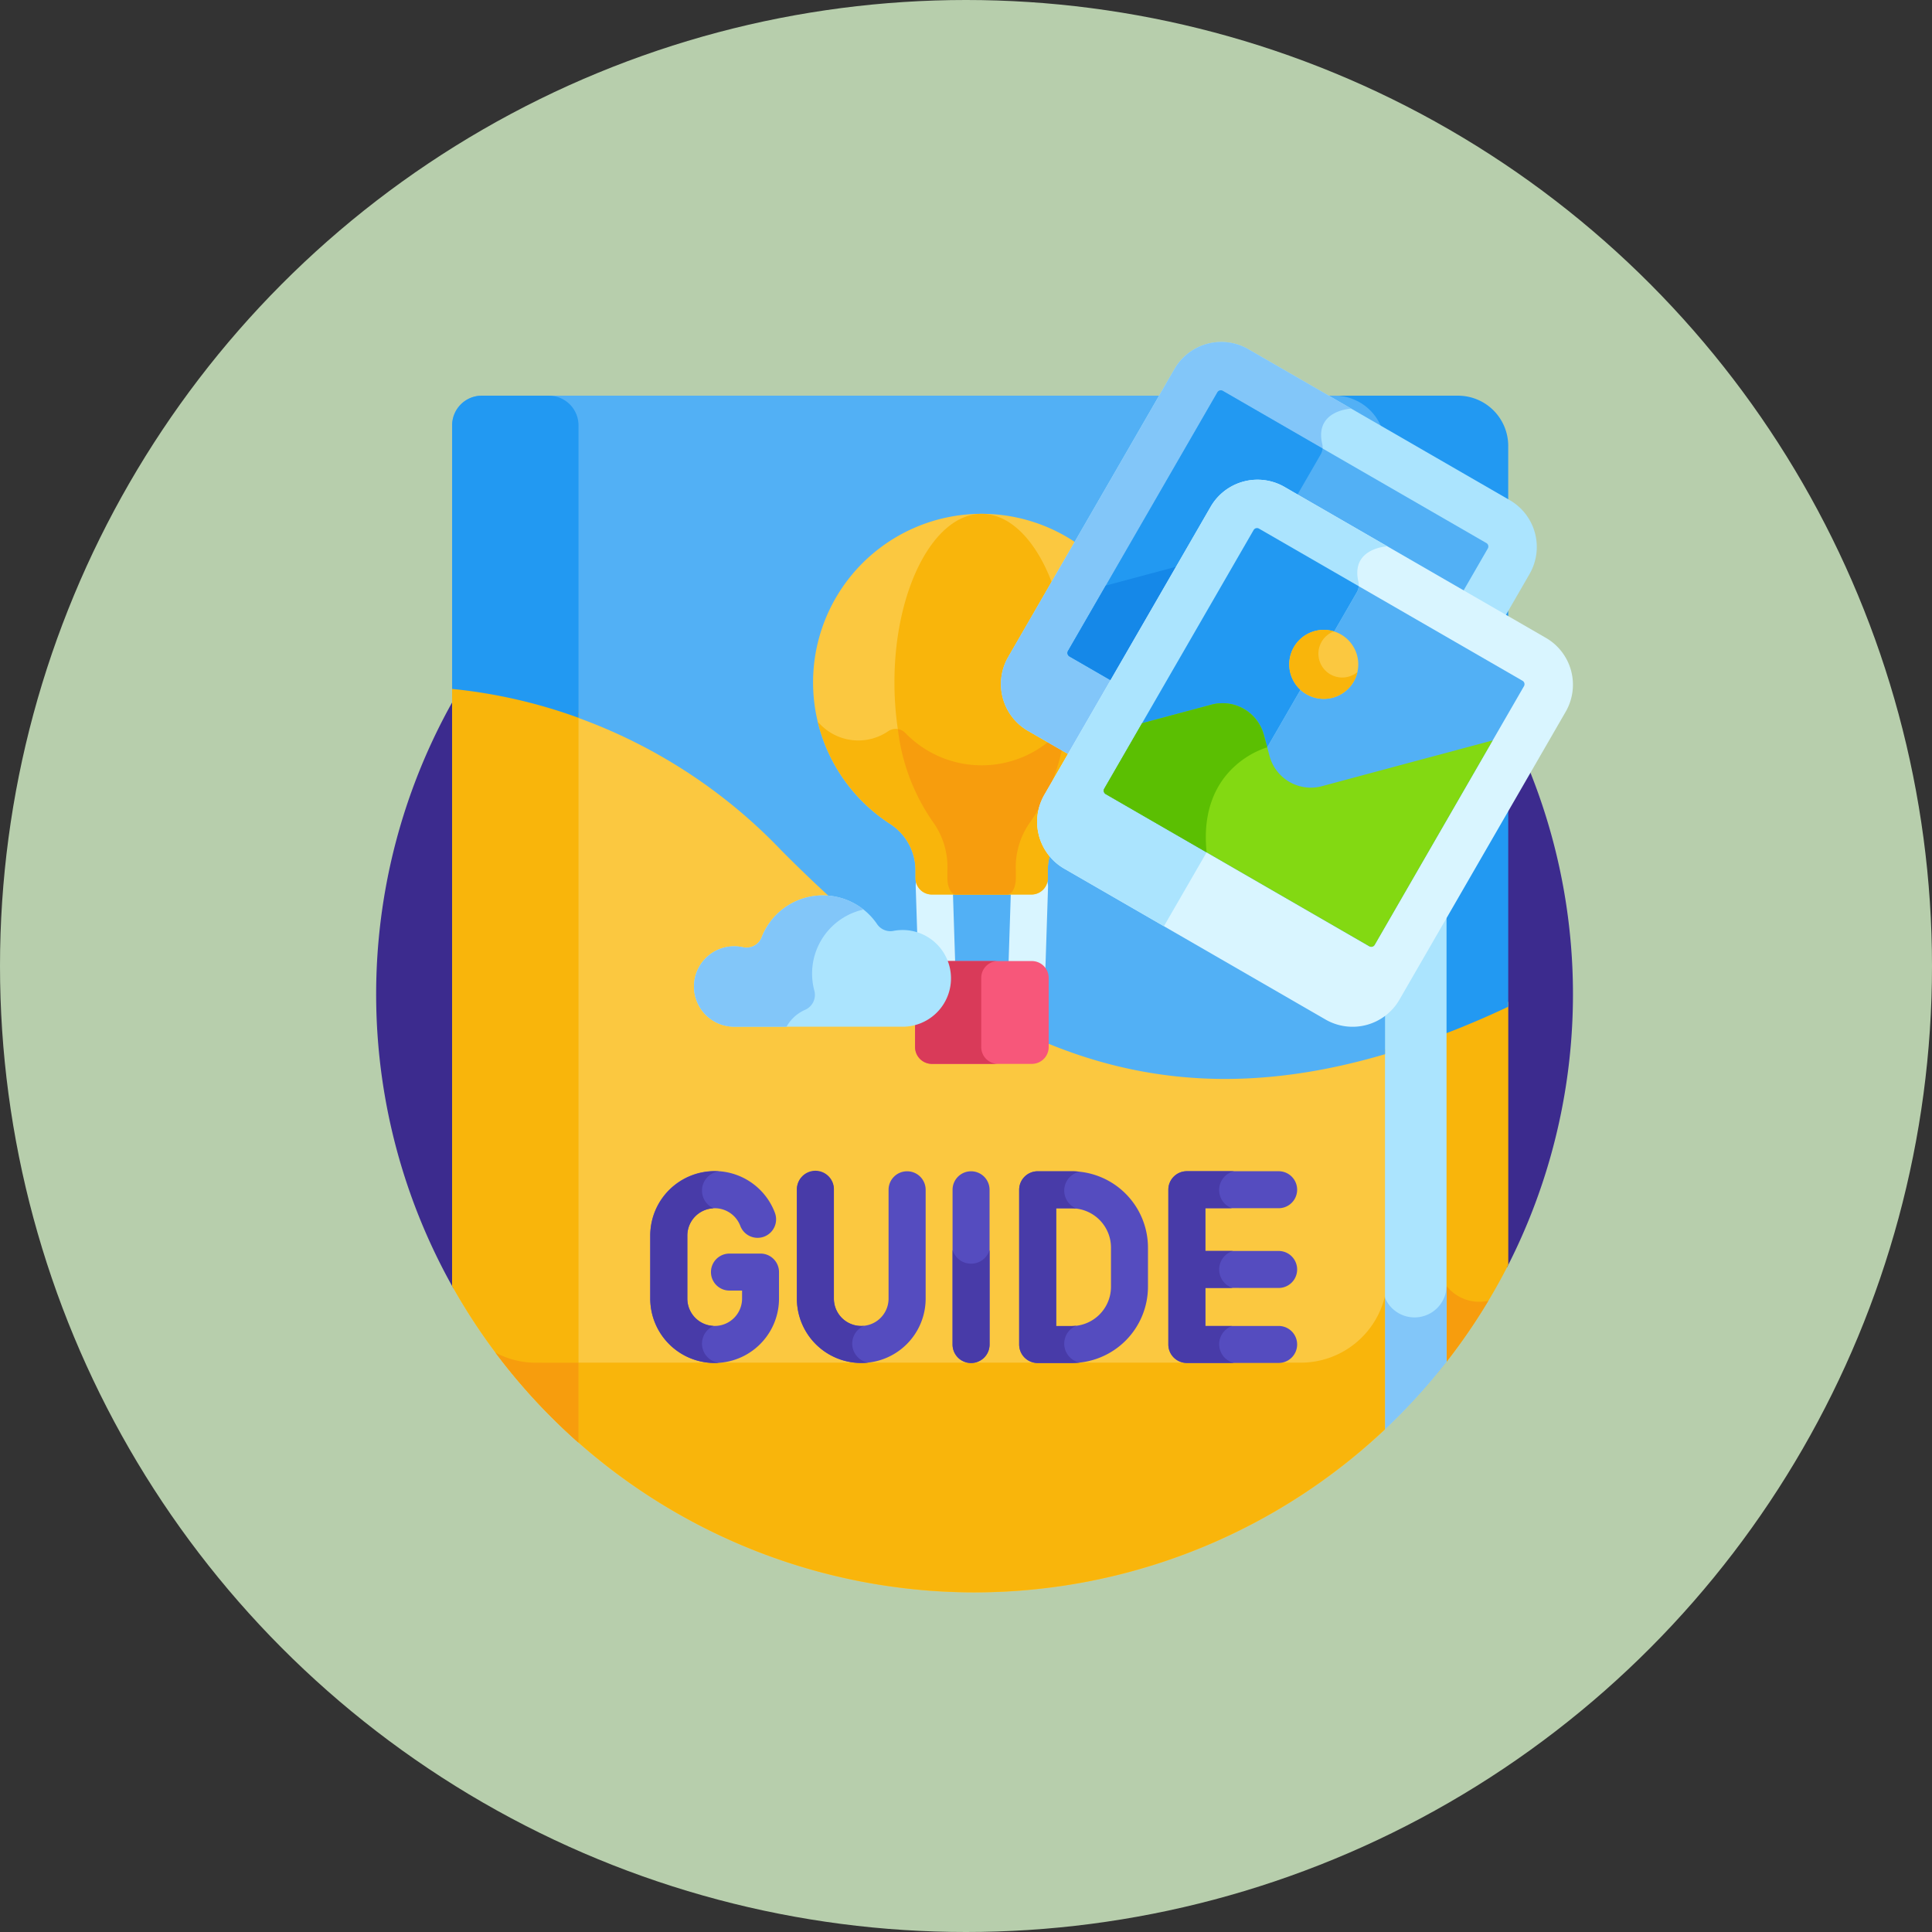 <svg xmlns="http://www.w3.org/2000/svg" width="113" height="113" viewBox="0 0 113 113">
  <rect x="0" y="0" width="113" height="113" fill="#333333" stroke="none"/>
  <g id="_26" data-name="26" transform="translate(-180 -4190.772)">
    <circle id="Elipse_5223" data-name="Elipse 5223" cx="56.5" cy="56.5" r="56.5" transform="translate(180 4190.772)" fill="#b7ceac"/>
    <g id="guia-turistico" transform="translate(202 4210.772)">
      <path id="Trazado_682943" data-name="Trazado 682943" d="M66.144,72.981A35,35,0,1,0,4.521,74.213Zm0,0" transform="translate(0 -18.857)" fill="#3c2b8e"/>
      <path id="Trazado_682944" data-name="Trazado 682944" d="M419.388,270.16a51.6,51.6,0,0,1-7.357,2.819V295.31a35.112,35.112,0,0,0,7.357-9.764Zm0,0" transform="translate(-353.171 -231.567)" fill="#f9b50b"/>
      <path id="Trazado_682945" data-name="Trazado 682945" d="M437.5,387.376a2.444,2.444,0,0,1-2.444-.868l-.537,5.1A35.078,35.078,0,0,0,437.5,387.376Zm0,0" transform="translate(-372.45 -331.294)" fill="#f79d0d"/>
      <path id="Trazado_682946" data-name="Trazado 682946" d="M401.8,57.739V24.931A2.939,2.939,0,0,0,398.873,22h-7.357a2.939,2.939,0,0,1,2.931,2.931V60.558A51.6,51.6,0,0,0,401.8,57.739Zm0,0" transform="translate(-335.586 -18.857)" fill="#2299f2"/>
      <path id="Trazado_682947" data-name="Trazado 682947" d="M414.8,47.645h-2.773v56.937a35.178,35.178,0,0,0,3.75-4.094V48.623A.978.978,0,0,0,414.8,47.645Zm0,0" transform="translate(-353.171 -40.838)" fill="#abe4fe"/>
      <path id="Trazado_682948" data-name="Trazado 682948" d="M412.031,386.551v8.486a35.177,35.177,0,0,0,3.75-4.094v-4.435a1.876,1.876,0,0,1-3.75.043Zm0,0" transform="translate(-353.171 -331.294)" fill="#82c6f9"/>
      <path id="Trazado_682949" data-name="Trazado 682949" d="M85.515,161.444c-13.5,3.932-23.766-.49-35.153-11.95A31.053,31.053,0,0,0,31.1,140.039v35.21a35,35,0,0,0,54.562,8.394V161.4l-.144.044Zm0,0" transform="translate(-26.655 -120.034)" fill="#fbc840"/>
      <path id="Trazado_682950" data-name="Trazado 682950" d="M95.955,394.7H51.2a5,5,0,0,1-2.37-.6,34.995,34.995,0,0,0,52.028,4.5v-7.777A5.065,5.065,0,0,1,95.955,394.7Zm0,0" transform="translate(-41.856 -335)" fill="#f9b50b"/>
      <path id="Trazado_682951" data-name="Trazado 682951" d="M85.659,24.931A2.939,2.939,0,0,0,82.729,22h-49.9A1.736,1.736,0,0,0,31.1,23.731v15.42a31.053,31.053,0,0,1,19.265,9.455c11.427,11.5,21.73,15.915,35.3,11.909Zm0,0" transform="translate(-26.655 -18.857)" fill="#52b0f5"/>
      <path id="Trazado_682952" data-name="Trazado 682952" d="M31.1,175.245a35.153,35.153,0,0,0,7.391,9.16v-42.68a30.447,30.447,0,0,0-7.391-1.69Zm0,0" transform="translate(-26.655 -120.031)" fill="#f9b50b"/>
      <path id="Trazado_682953" data-name="Trazado 682953" d="M51.215,414.368a5,5,0,0,1-2.368-.594,35.22,35.22,0,0,0,4.855,5.266v-4.671Zm0,0" transform="translate(-41.87 -354.664)" fill="#f79d0d"/>
      <path id="Trazado_682954" data-name="Trazado 682954" d="M36.758,22H32.829A1.736,1.736,0,0,0,31.1,23.731v15.42a30.416,30.416,0,0,1,7.391,1.689V23.731A1.736,1.736,0,0,0,36.758,22Zm0,0" transform="translate(-26.655 -18.857)" fill="#2299f2"/>
      <g id="Grupo_944724" data-name="Grupo 944724" transform="translate(16.035 48.507)">
        <path id="Trazado_682955" data-name="Trazado 682955" d="M178.7,339.555a1.082,1.082,0,0,0-1.082,1.082V347a1.6,1.6,0,1,1-3.2,0v-6.365a1.082,1.082,0,1,0-2.164,0V347a3.766,3.766,0,1,0,7.533,0v-6.365A1.082,1.082,0,0,0,178.7,339.555Zm0,0" transform="translate(-163.682 -339.555)" fill="#554cbf"/>
        <path id="Trazado_682956" data-name="Trazado 682956" d="M266.348,339.555h-1.988a1.082,1.082,0,0,0-1.082,1.082v9.05a1.082,1.082,0,0,0,1.082,1.082h1.988a4.468,4.468,0,0,0,4.463-4.463v-2.289A4.468,4.468,0,0,0,266.348,339.555Zm2.3,6.752a2.3,2.3,0,0,1-2.3,2.3h-.906v-6.886h.906a2.3,2.3,0,0,1,2.3,2.3Zm0,0" transform="translate(-241.703 -339.555)" fill="#554cbf"/>
        <path id="Trazado_682957" data-name="Trazado 682957" d="M237.1,339.555a1.082,1.082,0,0,0-1.082,1.082v9.05a1.082,1.082,0,0,0,2.164,0v-9.05A1.082,1.082,0,0,0,237.1,339.555Zm0,0" transform="translate(-218.339 -339.555)" fill="#554cbf"/>
        <path id="Trazado_682958" data-name="Trazado 682958" d="M330.81,346.379a1.082,1.082,0,0,0,0-2.164h-4.286v-2.5h4.286a1.082,1.082,0,1,0,0-2.164h-5.368a1.082,1.082,0,0,0-1.082,1.082v9.05a1.082,1.082,0,0,0,1.082,1.082h5.368a1.082,1.082,0,1,0,0-2.164h-4.286v-2.226Zm0,0" transform="translate(-294.059 -339.555)" fill="#554cbf"/>
        <path id="Trazado_682959" data-name="Trazado 682959" d="M118.7,344.368h-1.82a1.082,1.082,0,0,0,0,2.164h.738V347a1.6,1.6,0,1,1-3.2,0v-3.681a1.6,1.6,0,0,1,3.1-.56,1.082,1.082,0,0,0,2.027-.757,3.767,3.767,0,0,0-7.3,1.316V347a3.766,3.766,0,1,0,7.533,0V345.45A1.082,1.082,0,0,0,118.7,344.368Zm0,0" transform="translate(-112.25 -339.555)" fill="#554cbf"/>
      </g>
      <path id="Trazado_682960" data-name="Trazado 682960" d="M259.914,222.5h-.036a1.081,1.081,0,0,1-1.046-1.116l.16-4.941a1.082,1.082,0,1,1,2.163.07l-.16,4.941A1.082,1.082,0,0,1,259.914,222.5Zm0,0" transform="translate(-221.857 -184.621)" fill="#d9f5ff"/>
      <path id="Trazado_682961" data-name="Trazado 682961" d="M222.162,222.5a1.082,1.082,0,0,1-1.081-1.047l-.159-4.941a1.082,1.082,0,1,1,2.162-.07l.16,4.941A1.083,1.083,0,0,1,222.2,222.5Zm0,0" transform="translate(-189.362 -184.624)" fill="#d9f5ff"/>
      <path id="Trazado_682962" data-name="Trazado 682962" d="M227.492,253.484h-5.85a.984.984,0,0,0-.982.982v4.05a.984.984,0,0,0,.982.982h5.85a.985.985,0,0,0,.982-.982v-4.05A.985.985,0,0,0,227.492,253.484Zm0,0" transform="translate(-189.138 -217.273)" fill="#f7577a"/>
      <path id="Trazado_682963" data-name="Trazado 682963" d="M224.529,258.516v-4.05a.985.985,0,0,1,.982-.982h-3.869a.984.984,0,0,0-.982.982v4.05a.985.985,0,0,0,.982.982h3.87A.985.985,0,0,1,224.529,258.516Zm0,0" transform="translate(-189.138 -217.273)" fill="#d93a59"/>
      <path id="Trazado_682964" data-name="Trazado 682964" d="M142.526,228.633a2.833,2.833,0,0,0-.718.04.939.939,0,0,1-.962-.372,3.838,3.838,0,0,0-6.762.741.954.954,0,0,1-1.1.592,2.352,2.352,0,1,0-.511,4.648h9.847a2.828,2.828,0,0,0,.206-5.649Zm0,0" transform="translate(-111.533 -194.231)" fill="#abe4fe"/>
      <path id="Trazado_682965" data-name="Trazado 682965" d="M136.137,233.584a2.373,2.373,0,0,1,.49-.291.954.954,0,0,0,.537-1.128,3.836,3.836,0,0,1,2.877-4.736,3.836,3.836,0,0,0-5.952,1.614.955.955,0,0,1-1.1.592,2.352,2.352,0,1,0-.51,4.648h3.06A2.3,2.3,0,0,1,136.137,233.584Zm0,0" transform="translate(-111.536 -194.231)" fill="#82c6f9"/>
      <path id="Trazado_682966" data-name="Trazado 682966" d="M188.592,70.375a9.859,9.859,0,0,0-5.175,18.149,3.226,3.226,0,0,1,1.464,2.716v.449a.953.953,0,0,0,.953.953h5.832a.953.953,0,0,0,.953-.953V91.24a3.23,3.23,0,0,1,1.468-2.718,9.859,9.859,0,0,0-5.5-18.147Zm0,0" transform="translate(-153.337 -60.321)" fill="#fbc840"/>
      <path id="Trazado_682967" data-name="Trazado 682967" d="M197.6,156.575a3.084,3.084,0,0,1-1.738-.534.789.789,0,0,0-1.015.084,6.215,6.215,0,0,1-8.946,0,.789.789,0,0,0-1.013-.084,3.1,3.1,0,0,1-4.106-.573,9.874,9.874,0,0,0,4.256,5.994,3.225,3.225,0,0,1,1.464,2.716v.449a.953.953,0,0,0,.953.953h5.832a.953.953,0,0,0,.953-.953v-.449a3.23,3.23,0,0,1,1.468-2.718,9.87,9.87,0,0,0,4.246-5.97A3.1,3.1,0,0,1,197.6,156.575Zm0,0" transform="translate(-154.953 -133.263)" fill="#f9b50b"/>
      <path id="Trazado_682968" data-name="Trazado 682968" d="M217.226,70.375c-2.7.082-4.922,4.295-5.014,9.512-.064,3.622.883,6.825,2.338,8.638a4.544,4.544,0,0,1,.757,2.716v.449c0,.526.22.953.493.953h3.017c.272,0,.493-.427.493-.953V91.24a4.547,4.547,0,0,1,.759-2.718c1.407-1.754,2.339-4.811,2.339-8.289C222.407,74.735,220.08,70.288,217.226,70.375Zm0,0" transform="translate(-181.894 -60.321)" fill="#f9b50b"/>
      <path id="Trazado_682969" data-name="Trazado 682969" d="M222.99,158.736a6.215,6.215,0,0,1-8.946,0,.743.743,0,0,0-.427-.217,11.832,11.832,0,0,0,2.139,5.554,4.544,4.544,0,0,1,.757,2.716v.449c0,.526.22.953.493.953h3.017c.272,0,.493-.427.493-.953v-.449a4.547,4.547,0,0,1,.759-2.718,11.841,11.841,0,0,0,2.138-5.556A.738.738,0,0,0,222.99,158.736Zm0,0" transform="translate(-183.101 -135.874)" fill="#f79d0d"/>
      <path id="Trazado_682970" data-name="Trazado 682970" d="M285.574,9.255,270.273.42a3.164,3.164,0,0,0-4.309,1.155l-9.734,16.86a3.164,3.164,0,0,0,1.155,4.309l15.3,8.835A3.164,3.164,0,0,0,277,30.423l9.734-16.86A3.163,3.163,0,0,0,285.574,9.255Zm0,0" transform="translate(-219.267 0)" fill="#abe4fe"/>
      <path id="Trazado_682971" data-name="Trazado 682971" d="M276.3,3.9,270.273.42a3.164,3.164,0,0,0-4.309,1.155l-9.734,16.86a3.164,3.164,0,0,0,1.155,4.309l5.842,3.373L274.514,6.578a.825.825,0,0,0,.091-.6C274.131,3.991,276.295,3.9,276.3,3.9Zm0,0" transform="translate(-219.267 0)" fill="#82c6f9"/>
      <path id="Trazado_682972" data-name="Trazado 682972" d="M307.574,28.744l-15.416-8.9a.231.231,0,0,0-.316.084l-8.735,15.129a.231.231,0,0,0,.085.316l15.416,8.9a.231.231,0,0,0,.316-.084l8.735-15.129A.231.231,0,0,0,307.574,28.744Zm0,0" transform="translate(-242.638 -16.982)" fill="#52b0f5"/>
      <path id="Trazado_682973" data-name="Trazado 682973" d="M292.158,19.844a.231.231,0,0,0-.316.084l-8.735,15.129a.232.232,0,0,0,.085.316l5.9,3.407,8.792-15.22a.84.84,0,0,0,.107-.348Zm0,0" transform="translate(-242.638 -16.982)" fill="#2299f2"/>
      <path id="Trazado_682974" data-name="Trazado 682974" d="M295.836,96.374a2.5,2.5,0,0,1-3.061-1.767l-.33-1.233a2.5,2.5,0,0,0-3.061-1.767l-4.067,1.09-2.209,3.825a.232.232,0,0,0,.085.316l15.416,8.9a.23.23,0,0,0,.315-.084l6.9-11.957Zm0,0" transform="translate(-242.638 -78.447)" fill="#2299f2"/>
      <path id="Trazado_682975" data-name="Trazado 682975" d="M292.445,93.374a2.5,2.5,0,0,0-3.061-1.767l-4.067,1.09-2.209,3.825a.232.232,0,0,0,.085.316l5.9,3.407,3.547-6.14Zm0,0" transform="translate(-242.638 -78.447)" fill="#1588e8"/>
      <path id="Trazado_682976" data-name="Trazado 682976" d="M300.387,65.651l-15.3-8.835a3.164,3.164,0,0,0-4.309,1.155l-9.734,16.86a3.164,3.164,0,0,0,1.155,4.309l15.3,8.834a3.163,3.163,0,0,0,4.309-1.155l9.734-16.859A3.163,3.163,0,0,0,300.387,65.651Zm0,0" transform="translate(-231.963 -48.339)" fill="#d9f5ff"/>
      <path id="Trazado_682977" data-name="Trazado 682977" d="M322.387,85.14l-15.416-8.9a.23.23,0,0,0-.315.085L297.92,91.454a.231.231,0,0,0,.085.315l15.416,8.9a.231.231,0,0,0,.315-.085l8.735-15.129A.232.232,0,0,0,322.387,85.14Zm0,0" transform="translate(-255.335 -65.322)" fill="#52b0f5"/>
      <path id="Trazado_682978" data-name="Trazado 682978" d="M115.274,349.637a1.131,1.131,0,0,1,.677-1.036,1.6,1.6,0,0,1-1.537-1.6v-3.681a1.6,1.6,0,0,1,1.537-1.6,1.131,1.131,0,0,1,.314-2.158c-.083-.006-.165-.009-.248-.009a3.771,3.771,0,0,0-3.766,3.766V347a3.77,3.77,0,0,0,3.766,3.767c.084,0,.168,0,.251-.009A1.131,1.131,0,0,1,115.274,349.637Zm0,0" transform="translate(-96.215 -291.048)" fill="#483ba8"/>
      <path id="Trazado_682979" data-name="Trazado 682979" d="M175.495,349.637a1.132,1.132,0,0,1,.687-1.041,1.48,1.48,0,0,1-.158.008,1.6,1.6,0,0,1-1.6-1.6v-6.365a1.082,1.082,0,1,0-2.163,0V347a3.764,3.764,0,0,0,4.158,3.746A1.131,1.131,0,0,1,175.495,349.637Zm0,0" transform="translate(-147.65 -291.048)" fill="#483ba8"/>
      <path id="Trazado_682980" data-name="Trazado 682980" d="M237.1,372.585a1.132,1.132,0,0,1-1.082-.8v5.528a1.082,1.082,0,0,0,2.164,0v-5.528A1.132,1.132,0,0,1,237.1,372.585Zm0,0" transform="translate(-202.303 -318.674)" fill="#483ba8"/>
      <path id="Trazado_682981" data-name="Trazado 682981" d="M327.331,349.671a1.13,1.13,0,0,1,.755-1.066h-1.563v-2.226h1.6a1.132,1.132,0,0,1,.014-2.164h-1.615v-2.5h1.556a1.13,1.13,0,0,1,.122-2.164h-2.761a1.082,1.082,0,0,0-1.082,1.082v9.05a1.082,1.082,0,0,0,1.082,1.082h2.752A1.131,1.131,0,0,1,327.331,349.671Zm0,0" transform="translate(-278.023 -291.048)" fill="#483ba8"/>
      <path id="Trazado_682982" data-name="Trazado 682982" d="M265.912,349.637a1.131,1.131,0,0,1,.715-1.051,2.312,2.312,0,0,1-.28.019h-.906v-6.886h.906a2.312,2.312,0,0,1,.28.018,1.131,1.131,0,0,1,.184-2.158,4.4,4.4,0,0,0-.464-.024h-1.988a1.082,1.082,0,0,0-1.082,1.082v9.049a1.082,1.082,0,0,0,1.082,1.082h1.988a4.549,4.549,0,0,0,.464-.024A1.131,1.131,0,0,1,265.912,349.637Zm0,0" transform="translate(-225.667 -291.048)" fill="#483ba8"/>
      <path id="Trazado_682983" data-name="Trazado 682983" d="M291.108,60.294l-6.023-3.478a3.164,3.164,0,0,0-4.309,1.155l-9.734,16.86a3.164,3.164,0,0,0,1.155,4.309l5.842,3.373,11.287-19.538a.827.827,0,0,0,.091-.6C288.943,60.387,291.107,60.294,291.108,60.294Zm0,0" transform="translate(-231.963 -48.339)" fill="#abe4fe"/>
      <path id="Trazado_682984" data-name="Trazado 682984" d="M306.971,76.24a.23.23,0,0,0-.315.085L297.92,91.454a.231.231,0,0,0,.085.315l5.9,3.407,8.793-15.22a.84.84,0,0,0,.107-.348Zm0,0" transform="translate(-255.335 -65.322)" fill="#2299f2"/>
      <path id="Trazado_682985" data-name="Trazado 682985" d="M310.649,152.769A2.5,2.5,0,0,1,307.588,151l-.33-1.232A2.5,2.5,0,0,0,304.2,148l-4.067,1.09-2.209,3.826a.231.231,0,0,0,.085.315l15.416,8.9a.231.231,0,0,0,.315-.085l6.9-11.957Zm0,0" transform="translate(-255.335 -126.785)" fill="#83d912"/>
      <path id="Trazado_682986" data-name="Trazado 682986" d="M376.875,118.149a2.019,2.019,0,1,0,.739,2.758A2.019,2.019,0,0,0,376.875,118.149Zm0,0" transform="translate(-320.441 -101.039)" fill="#fbc840"/>
      <path id="Trazado_682987" data-name="Trazado 682987" d="M376.253,120.477a1.393,1.393,0,0,1,.21-2.512,2.017,2.017,0,1,0,1.374,2.379A1.393,1.393,0,0,1,376.253,120.477Zm0,0" transform="translate(-320.444 -101.036)" fill="#f9b50b"/>
      <path id="Trazado_682988" data-name="Trazado 682988" d="M307.453,150.5l-.2-.73A2.5,2.5,0,0,0,304.2,148l-4.067,1.089-2.209,3.826a.232.232,0,0,0,.085.316l5.9,3.407C303.383,151.567,307.453,150.5,307.453,150.5Zm0,0" transform="translate(-255.335 -126.787)" fill="#5bbf02"/>
    </g>
  </g>
</svg>
